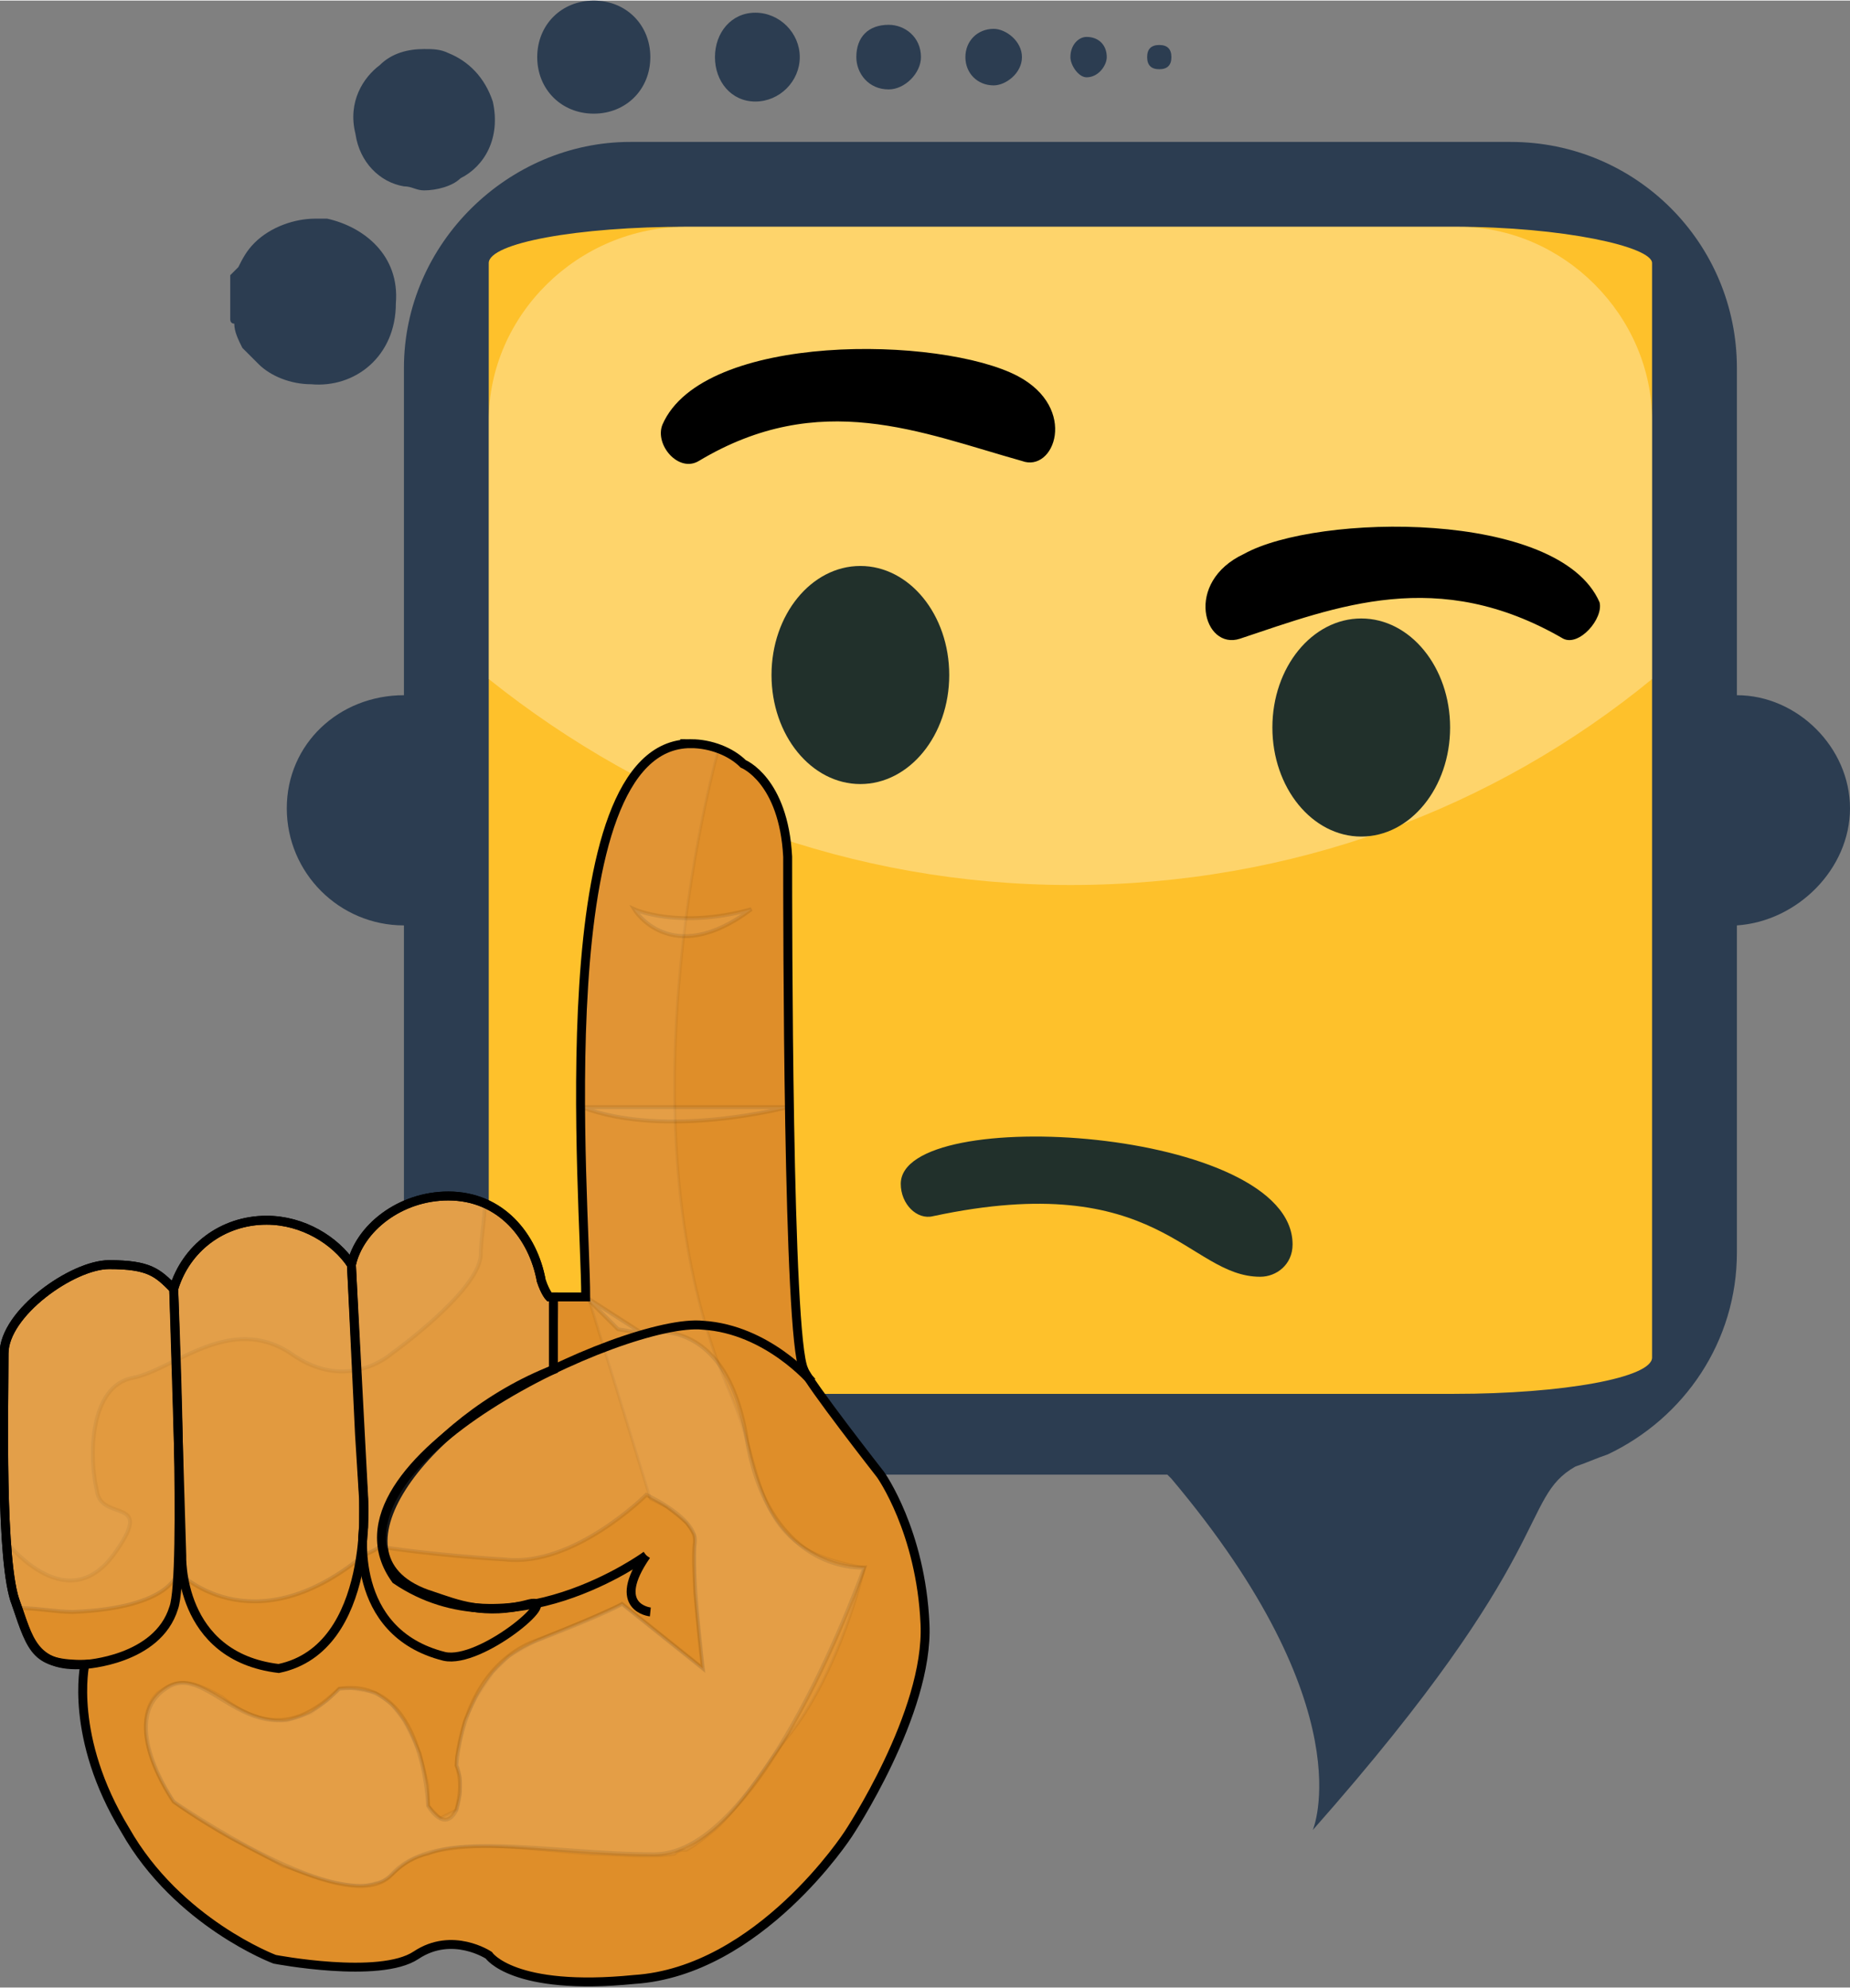 <?xml version="1.0" encoding="UTF-8"?>
<!DOCTYPE svg PUBLIC "-//W3C//DTD SVG 1.1//EN" "http://www.w3.org/Graphics/SVG/1.1/DTD/svg11.dtd">
<!-- Creator: CorelDRAW X8 -->
<svg xmlns="http://www.w3.org/2000/svg" xml:space="preserve" width="36.026mm" height="38.723mm" version="1.1" style="shape-rendering:geometricPrecision; text-rendering:geometricPrecision; image-rendering:optimizeQuality; fill-rule:evenodd; clip-rule:evenodd"
viewBox="0 0 458 492"
 xmlns:xlink="http://www.w3.org/1999/xlink">
 <rect x="0" y="0" width="458" height="492" fill="#808080" stroke="none"/>
 <defs>
  <style type="text/css">
   <![CDATA[
    .str3 {stroke:black;stroke-width:0.968;stroke-opacity:0.051}
    .str2 {stroke:black;stroke-width:0.673;stroke-opacity:0.051}
    .str6 {stroke:black;stroke-width:0.968;stroke-opacity:0.09}
    .str1 {stroke:black;stroke-width:0.968;stroke-opacity:0.102}
    .str0 {stroke:black;stroke-width:0.883}
    .str5 {stroke:black;stroke-width:2.208}
    .str4 {stroke:black;stroke-width:2.208}
    .str7 {stroke:black;stroke-width:2.208}
    .fil5 {fill:none}
    .fil8 {fill:none}
    .fil10 {fill:none}
    .fil4 {fill:black}
    .fil3 {fill:#21302B}
    .fil0 {fill:#2C3D51}
    .fil6 {fill:#DF8E29}
    .fil1 {fill:#FEC12B}
    .fil9 {fill:white;fill-opacity:0.051}
    .fil11 {fill:white;fill-opacity:0.09}
    .fil7 {fill:white;fill-opacity:0.102}
    .fil2 {fill:white;fill-opacity:0.302}
   ]]>
  </style>
 </defs>
 <g id="Layer_x0020_1">
  <g id="_2160276621184">
   <g>
    <path class="fil0" d="M57 69l0 10c0,0 0,1 1,1 0,2 1,4 2,6 1,1 2,2 4,4l0 0 0 0c3,3 8,5 13,5l0 0 0 0 0 0c11,1 21,-7 21,-20 1,-12 -8,-19 -17,-21l0 0 0 0 -1 0 0 0 0 0c0,0 -1,0 -1,0l0 0 -1 0c-5,0 -11,2 -15,6 -2,2 -3,4 -4,6l-2 2c0,0 0,1 0,1zm43 103c-16,0 -29,12 -29,28 0,16 13,29 29,29 0,0 0,0 0,0l0 81c0,30 26,55 56,55l133 0c1,1 1,1 1,1 48,57 35,87 35,87 61,-69 51,-82 65,-90 3,-1 5,-2 8,-3l0 0 0 0c19,-9 32,-28 32,-50l0 -81c15,-1 28,-14 28,-29 0,-15 -13,-28 -28,-28l0 -81c0,-31 -25,-56 -56,-56l-218 0c-30,0 -56,25 -56,56l0 81c0,0 0,0 0,0zm-12 -139c1,7 6,12 12,13 2,0 3,1 5,1 3,0 7,-1 9,-3 6,-3 10,-10 8,-19 -2,-6 -6,-10 -11,-12 -2,-1 -4,-1 -6,-1 -4,0 -8,1 -11,4 -4,3 -8,9 -6,17zm59 -33c8,0 14,6 14,14 0,8 -6,14 -14,14 -8,0 -14,-6 -14,-14 0,-8 6,-14 14,-14zm140 11c2,0 3,1 3,3 0,2 -1,3 -3,3 -2,0 -3,-1 -3,-3 0,-2 1,-3 3,-3zm-18 -2c3,0 5,2 5,5 0,2 -2,5 -5,5 -2,0 -4,-3 -4,-5 0,-3 2,-5 4,-5zm-23 -2c3,0 7,3 7,7 0,4 -4,7 -7,7 -4,0 -7,-3 -7,-7 0,-4 3,-7 7,-7zm-26 -1c4,0 8,3 8,8 0,4 -4,8 -8,8 -5,0 -8,-4 -8,-8 0,-5 3,-8 8,-8zm-33 -3c6,0 11,5 11,11 0,6 -5,11 -11,11 -6,0 -10,-5 -10,-11 0,-6 4,-11 10,-11z"/>
    <rect class="fil1" x="121" y="56" width="288" height="289" rx="49" ry="9"/>
    <path class="fil2" d="M170 56l191 0c26,0 48,22 48,48l0 64c-39,32 -89,51 -144,51 -54,0 -104,-19 -144,-51l0 -64c0,-26 22,-48 49,-48z"/>
    <ellipse class="fil3" cx="213" cy="167" rx="22" ry="27"/>
    <ellipse class="fil3" cx="337" cy="180" rx="22" ry="27"/>
    <path class="fil4" d="M253 114c-25,-7 -50,-18 -80,0 -5,3 -11,-4 -9,-9 10,-23 69,-22 88,-12 15,8 9,24 1,21z"/>
    <path class="fil4" d="M307 158c24,-8 49,-18 80,0 4,2 10,-5 9,-9 -10,-23 -70,-22 -88,-12 -15,7 -10,24 -1,21z"/>
    <path class="fil3" d="M320 308c0,5 -4,8 -8,8 -18,0 -25,-27 -81,-15 -4,1 -8,-3 -8,-8 0,-20 97,-14 97,15z"/>
   </g>
   <g>
    <g>
     <path class="fil5 str0" d="M171 184c5,0 10,2 13,5l0 0c0,0 10,4 11,23 0,15 0,119 4,127 1,3 19,26 19,26 0,0 10,14 11,37 1,22 -19,52 -19,52 0,0 -22,34 -53,36 -30,3 -36,-6 -36,-6 0,0 -9,-6 -18,0 -9,6 -35,1 -35,1 0,0 -24,-9 -37,-32 -14,-23 -10,-41 -10,-41 -13,1 -14,-7 -17,-15 -4,-10 -3,-49 -3,-62 0,-10 17,-22 26,-22 10,0 12,2 16,6 3,-10 12,-17 23,-17 9,0 17,5 21,11 2,-9 12,-17 24,-17 13,0 21,10 23,21 1,3 2,4 2,4l9 0c0,-23 -10,-137 26,-137z"/>
     <path id="1" class="fil6" d="M171 184c5,0 10,2 13,5l0 0c0,0 10,4 11,23 0,15 0,119 4,127 1,3 19,26 19,26 0,0 10,14 11,37 1,22 -19,52 -19,52 0,0 -22,34 -53,36 -30,3 -36,-6 -36,-6 0,0 -9,-6 -18,0 -9,6 -35,1 -35,1 0,0 -24,-9 -37,-32 -14,-23 -10,-41 -10,-41 -13,1 -14,-7 -17,-15 -4,-10 -3,-49 -3,-62 0,-10 17,-22 26,-22 10,0 12,2 16,6 3,-10 12,-17 23,-17 9,0 17,5 21,11 2,-9 12,-17 24,-17 13,0 21,10 23,21 1,3 2,4 2,4l9 0c0,-23 -10,-137 26,-137z"/>
    </g>
    <path class="fil7 str1" d="M4 398l0 -1c-4,-10 -3,-49 -3,-62 0,-10 17,-22 26,-22 10,0 12,2 16,6 3,-10 12,-17 23,-17 9,0 17,5 21,11 2,-9 12,-17 24,-17 13,0 21,10 23,21 1,3 2,4 2,4l2 0 -1 18c0,0 -12,5 -26,16 -4,4 -8,8 -12,14 -1,2 -4,8 -4,12 0,2 -3,3 -5,4 -28,23 -46,4 -46,4 0,0 -1,9 -26,10 -4,0 -9,-1 -14,-1z"/>
    <g>
     <path class="fil8 str2" d="M171 184c2,0 5,1 7,1 0,0 -26,91 2,158 11,25 5,40 34,45 0,0 -6,26 -19,42 -5,6 -10,15 -17,22 -1,1 -6,5 -8,6 -1,0 -2,0 -3,1 -6,1 -15,0 -20,0 -15,-1 -33,-4 -41,0 -7,1 -9,7 -13,7 -3,1 -4,1 -10,0 -5,-1 -9,-3 -13,-4 -5,-3 -9,-5 -13,-7 -9,-5 -14,-9 -14,-9 -8,-12 -9,-22 -4,-27 3,-2 6,-5 16,1 5,4 10,6 16,6l3 -1 3 -1 4 -3 3 -3 3 0 6 1 4 3 3 4 4 8 2 8 0 5 3 3 4 -2 1 -4 0 -4 -1 -3 0 -2 2 -9 3 -6 4 -6 4 -4 7 -4 12 -5 9 -4 20 16 -2 -19 0 -14 -2 -3 -5 -4 -4 -2 -16 -52c-1,-26 -9,-135 26,-135z"/>
     <path id="1" class="fil9" d="M171 184c2,0 5,1 7,1 0,0 -26,91 2,158 11,25 5,40 34,45 0,0 -6,26 -19,42 -5,6 -10,15 -17,22 -1,1 -6,5 -8,6 -1,0 -2,0 -3,1 -6,1 -15,0 -20,0 -15,-1 -33,-4 -41,0 -7,1 -9,7 -13,7 -3,1 -4,1 -10,0 -5,-1 -9,-3 -13,-4 -5,-3 -9,-5 -13,-7 -9,-5 -14,-9 -14,-9 -8,-12 -9,-22 -4,-27 3,-2 6,-5 16,1 5,4 10,6 16,6l3 -1 3 -1 4 -3 3 -3 3 0 6 1 4 3 3 4 4 8 2 8 0 5 3 3 4 -2 1 -4 0 -4 -1 -3 0 -2 2 -9 3 -6 4 -6 4 -4 7 -4 12 -5 9 -4 20 16 -2 -19 0 -14 -2 -3 -5 -4 -4 -2 -16 -52c-1,-26 -9,-135 26,-135z"/>
    </g>
    <path class="fil9 str3" d="M1 381c0,-16 0,-37 0,-46 0,-10 17,-22 26,-22 10,0 12,2 16,6 3,-10 12,-17 23,-17 9,0 17,5 21,11 2,-9 12,-17 24,-17 3,0 6,1 9,2 0,4 -1,9 -1,13 -1,9 -22,24 -22,24 0,0 -11,10 -25,0 -15,-10 -29,4 -39,6 -11,2 -11,20 -9,28 1,8 15,1 4,16 -12,16 -27,-4 -27,-4z"/>
    <g>
     <path class="fil5 str4" d="M87 313c2,-9 12,-17 24,-17 13,0 21,10 23,21 1,3 2,4 2,4l1 0 0 18c-31,12 -59,47 -30,56 6,2 13,5 24,2 8,-2 -12,15 -21,13 -24,-6 -20,-32 -20,-32l0 -7 -1 -16 -2 -42z"/>
    </g>
    <g>
     <path class="fil10 str4" d="M43 319c3,-10 12,-17 23,-17 9,0 17,5 21,11l3 57c0,0 3,38 -21,43 -25,-3 -24,-28 -24,-28l-2 -66z"/>
    </g>
    <g>
     <path class="fil10 str4" d="M4 397c-4,-10 -3,-49 -3,-62 0,-10 17,-22 26,-22 10,0 12,2 16,6 0,0 3,71 0,79 -4,13 -22,14 -22,14 -12,0 -13,-3 -17,-15z"/>
    </g>
    <g>
     <path class="fil5 str5" d="M161 399c0,0 -10,-1 -1,-14"/>
    </g>
    <path class="fil11 str6" d="M144 274l51 0c0,0 -30,8 -51,0zm42 -49c-18,5 -29,0 -29,0 0,0 9,15 29,0zm-102 193c21,-3 22,29 22,29 0,0 4,7 7,1 2,-7 0,-11 0,-11 0,0 1,-24 20,-31 18,-7 21,-9 21,-9l20 16c0,0 -3,-25 -2,-31 1,-6 -12,-12 -12,-12 0,0 -18,18 -35,16 -17,-1 -30,-3 -30,-3l1 -9 6 -10 12 -11 15 -11 14 -6 16 -6 -14 -9 8 8 6 1c0,0 21,-6 26,27 6,33 29,31 29,31 0,0 -25,71 -52,71 -27,0 -54,-7 -65,5 -11,12 -54,-18 -54,-18 0,0 -14,-20 -2,-28 11,-8 22,21 43,0z"/>
    <g>
     <path class="fil5 str7" d="M201 342c0,0 -11,-13 -27,-14 -19,-2 -97,34 -76,63 28,19 62,-6 62,-6"/>
    </g>
    <g>
     <path class="fil5 str4" d="M171 184c5,0 10,2 13,5l0 0c0,0 10,4 11,23 0,15 0,119 4,127 1,3 19,26 19,26 0,0 10,14 11,37 1,22 -19,52 -19,52 0,0 -22,34 -53,36 -30,3 -36,-6 -36,-6 0,0 -9,-6 -18,0 -9,6 -35,1 -35,1 0,0 -24,-9 -37,-32 -14,-23 -10,-41 -10,-41 -13,1 -14,-7 -17,-15 -4,-10 -3,-49 -3,-62 0,-10 17,-22 26,-22 10,0 12,2 16,6 3,-10 12,-17 23,-17 9,0 17,5 21,11 2,-9 12,-17 24,-17 13,0 21,10 23,21 1,3 2,4 2,4l9 0c0,-23 -10,-137 26,-137z"/>
    </g>
   </g>
  </g>
 </g>
</svg>
